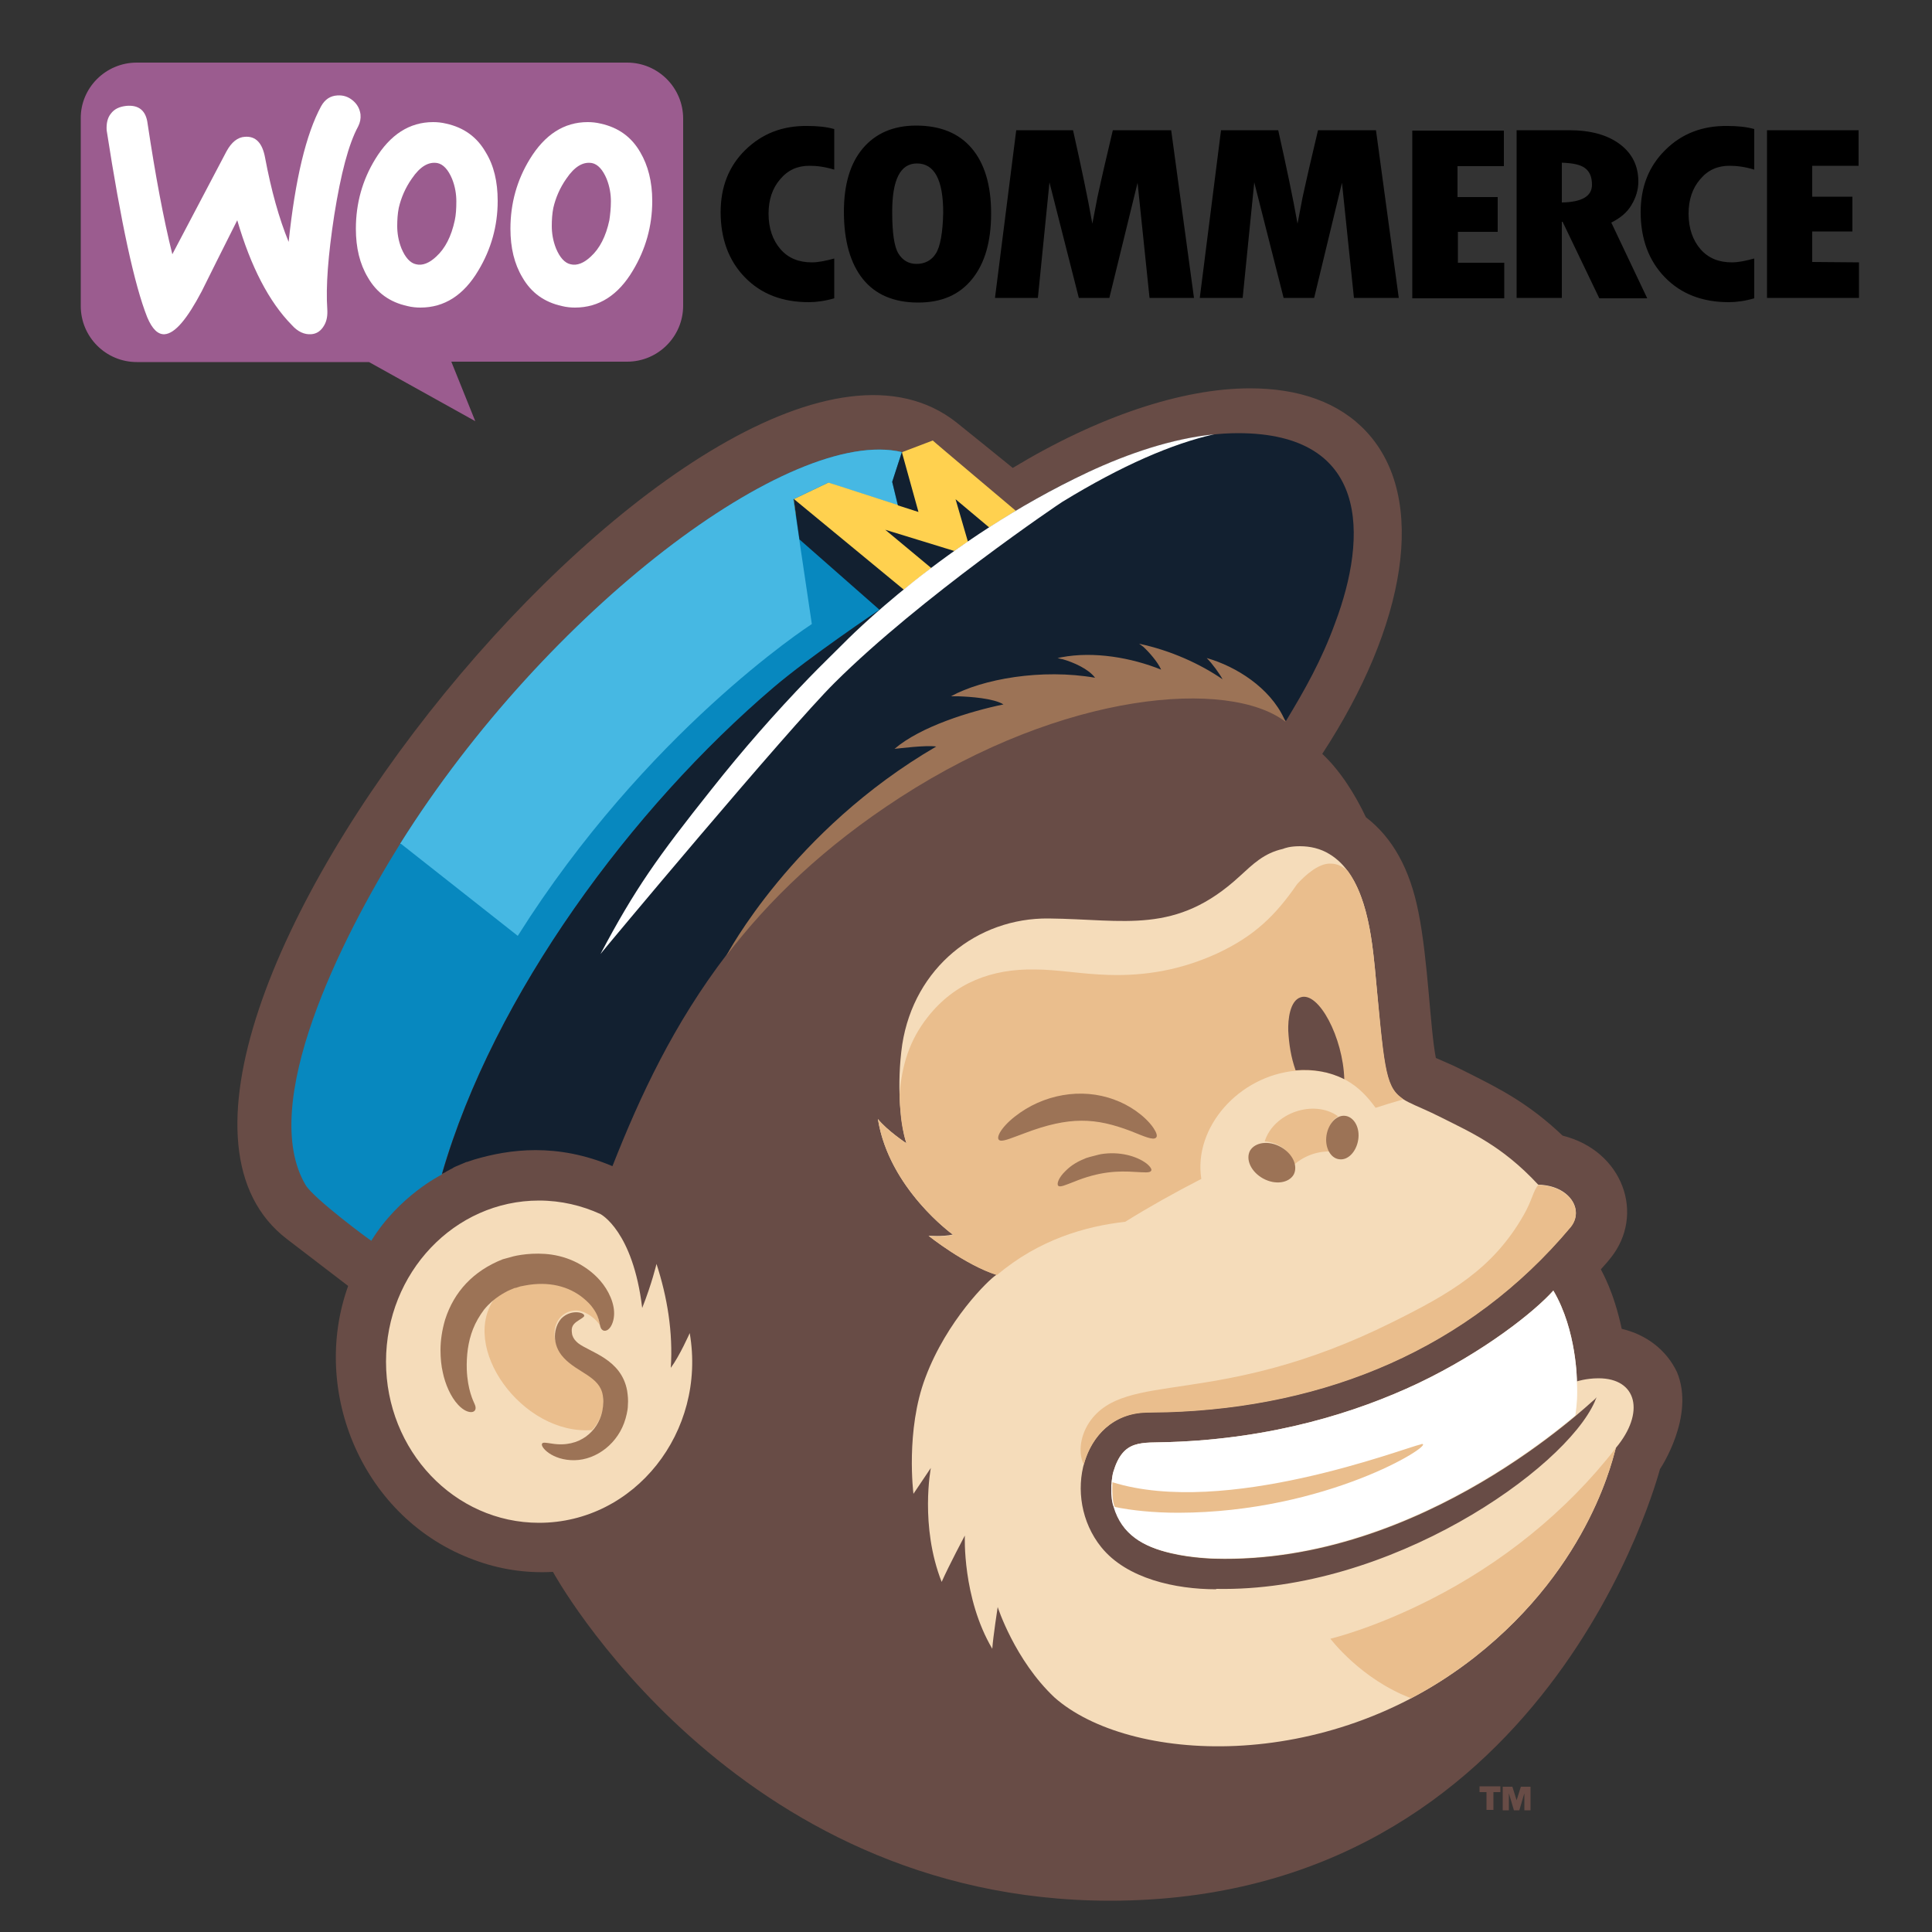 <?xml version="1.0" encoding="utf-8"?>
<!-- Generator: Adobe Illustrator 19.1.0, SVG Export Plug-In . SVG Version: 6.00 Build 0)  -->
<svg version="1.1" id="Layer_1" xmlns="http://www.w3.org/2000/svg" xmlns:xlink="http://www.w3.org/1999/xlink" x="0px" y="0px"
	 viewBox="0 0 500 500" style="enable-background:new 0 0 500 500;" xml:space="preserve">
<rect x="0" y="0" width="500" height="500" fill="#333333" stroke="none"/>
<style type="text/css">
	.st0{fill:#684C46;}
	.st1{fill:#F5DCBA;}
	.st2{fill:#0788BF;}
	.st3{fill:#46B8E3;}
	.st4{fill:#FFD14F;}
	.st5{fill:#122030;}
	.st6{fill:#FFFFFF;}
	.st7{fill:#EABE8D;}
	.st8{fill:#9C7356;}
	.st9{fill:#9B5C8F;}
</style>
<g>
	<path class="st0" d="M429.6,380.2c-0.3,1-29.1,111.7-142.3,111.7c-97.8,0-144.2-85.1-144.2-85.1c-7.1,0.4-14-0.7-20.4-3.1
		c-28.7-10.5-42.5-43.4-32.6-70.9l-15.8-12.1c-61.1-46.6,112-259.6,173.2-211.4c0.3,0.2,14.6,11.8,14.6,11.8
		c22-13.3,43.8-20.6,61.4-20.6c12.6,0,23.1,3.6,30.2,11.3c15.9,17.2,10.2,50.1-11.5,83.3c4.7,4.4,8.5,10.5,11.3,16.4
		c6.9,5.3,11.4,13.4,13.6,24.6c2.5,12.4,3,30.1,4.5,37.7c5.9,2.6,3.4,1.4,9.6,4.5c6.5,3.3,14.4,7.2,23.2,15.6
		c15.6,3.9,21.5,20.4,12.4,31.7c-0.2,0.3-1.3,1.6-2.5,2.9c0.3,0.7,3.3,5.6,5.4,15.4c6.4,1.5,11.6,5.5,14.3,11.2
		C438.8,366.6,429.6,380.2,429.6,380.2z M384.7,463.8v4.6h1.8v-4.6h1.8v-1.5h-5.4v1.5H384.7z M388.9,462.4v6.1h1.6v-4.4l1.3,4.4h1.4
		l1.3-4.4v4.4h1.6v-6.1h-2.5l-1.1,3.5l-1.1-3.5H388.9z"/>
	<path class="st1" d="M166.2,338.5L166.2,338.5L166.2,338.5c2.5-6.3,3.7-11.4,3.7-11.4c2.8,8.6,4.3,17.7,3.7,26.9l0,0l0,0
		c2.3-3.1,4.9-9,4.9-9c4.4,25.6-14.3,49.1-39,49.1c-21.9,0-39.6-18.7-39.6-41.7c0-23,17.7-41.7,39.6-41.7c5.7,0,11.1,1.3,15.9,3.5
		C155.4,314.2,163.8,318.5,166.2,338.5z M381.6,428.9c30.7-24.1,36.1-53.2,36.6-54.2c7.6-9.1,5.5-18-4.5-18c-3.2,0-5.6,0.8-5.6,0.8
		s0-13.2-6.1-23.5c-4.7,5.3-17.8,15.8-35,24c-16.1,7.6-37.6,14.3-64.2,15.2h0c-7.5,0.3-12.1-0.9-14.7,7.8c-0.8,3.1-0.5,7.6,0.2,8.9
		c2.1,7.2,7.6,10.4,14.8,12.1c5.5,1.3,11.3,1.4,11.3,1.4c54,1.5,97.3-40.6,97.9-40.9c0.5-0.4,0.9-0.9,0.9-0.9s-0.5,1.1-0.5,1.2
		c-7.8,17.5-53,49.3-97.9,48.4l-0.1,0.1c-10.4,0-23.1-2.7-29.7-10.9c-10.4-12.9-5-34.4,11.6-34.9c0,0,3.8-0.1,5.5-0.1
		c41.1-1.3,78-16.4,104.4-47.9c3.6-4.5-0.4-10.7-8.3-10.9c-0.1,0-0.1,0-0.2-0.1c-9.3-10-17.5-13.5-24.8-17.2
		c-15.3-7.8-13.9-1.1-17.4-38.9c-1-10.2-2.9-24.1-11.8-29.4c-2.3-1.4-4.9-2-7.6-2c-2.6,0-3.9,0.5-4.4,0.7c-4.9,1.1-7.7,3.9-11.2,7.1
		c-16.5,15.2-29.7,11.1-49.4,10.9c-18.5-0.2-34.8,12.7-37.9,32.6l0,0c-1.5,10.4-0.5,20.9,1.1,25.6c0,0-5-3.3-7.4-6.3
		c2.9,18.1,19.4,29.9,19.4,29.9c-2.6,0.6-6.3,0.3-6.3,0.3c0,0,9.4,7.5,17.6,10.1c-2.1,1.3-12.9,11.9-18.4,26.6
		c-5.2,13.7-3.1,30.1-3.1,30.1l4.5-6.7c0,0-2.9,15,2.8,29.5c1.9-4.3,6-12,6-12s-0.7,16.1,7.1,29.3c0.2-3,1.4-10.8,1.4-10.8
		s4.4,13.7,14.7,23.4C292,456.2,342.9,459.3,381.6,428.9z"/>
	<path class="st2" d="M96.1,321.1c-0.2,0-14.9-10.9-17-14.4c-12.4-20.9,9.2-63.9,24.5-88.4c38-60.4,101.1-108.1,129.8-101.3
		l29.5,15.2c-11.4,6.7-22.5,15-29.1,20.5l-6.3,5.3c0,0-18.3,12.3-27.4,20.1c-36.5,31.1-72.4,79.4-85.8,125.9
		C114.3,304,103.3,309.4,96.1,321.1z"/>
	<path class="st3" d="M233.4,117L233.4,117c-28.7-6.8-91.9,40.9-129.8,101.3c0,0,0,0,0,0.1l0.2,0l30.2,23.8
		c33.2-52.7,74.9-79.9,76.1-80.7l-4.8-32.3l9-4.3l18,5.8l-1.4-6L233.4,117L233.4,117z"/>
	<path class="st4" d="M262.9,132.2l-29.1,20.5l-2,1.6l-25.8-21.1l-0.6-4l9-4.3c0.5,0.1,17.3,5.6,18,5.8l0.3-11.2l0.8-2.5l7.9-3
		C241.3,114,262.9,132.2,262.9,132.2z"/>
	<g>
		<path class="st5" d="M320.4,112.1c-19.3,0-40.9,10.1-57.5,20.1c-2.3,1.4-4.6,2.8-6.9,4.3l-8.7-7.3l3.2,11
			c-1.2,0.8-2.4,1.6-3.5,2.4l-17.9-5.5l11.9,9.9c-2.7,2.1-5.1,4-7.1,5.6l-28.5-23.5l1.5,10.5l20.7,18.2c0,0-18.3,12.3-27.4,20.1
			c-36.5,31.1-72.4,79.4-85.8,125.9l0.8-0.4c0.1-0.1,0.2-0.1,0.3-0.2c0.4-0.2,0.7-0.4,1.1-0.6c0.2-0.1,0.5-0.2,0.7-0.4
			c0.4-0.2,0.8-0.4,1.1-0.5c0.2-0.1,0.5-0.2,0.7-0.3c0.4-0.2,0.8-0.3,1.2-0.5c0.2-0.1,0.4-0.2,0.6-0.2c0.6-0.2,1.2-0.4,1.8-0.6
			c9.1-2.7,21.4-4.4,35.8,1.7c7.2-18.3,15.9-36.9,29.6-54.8c11.1-14.5,21.7-27.4,34.5-34.5c24.2-22.7,89.3-46.8,110.2-25.9
			c4.9-8.1,9.2-15.7,12.7-25.3C354.1,138.5,354.3,112.1,320.4,112.1z"/>
		<polygon class="st5" points="237.7,132.5 233.4,117 230.9,124.7 232.4,130.8 		"/>
	</g>
	<path class="st6" d="M408.1,357.5c0,0,0-13.2-6.1-23.5c-4.7,5.3-17.8,15.8-35,24c-16.1,7.6-37.6,14.3-64.2,15.2h0
		c-7.5,0.3-12.1-0.9-14.7,7.8c-0.2,0.7-0.3,1.6-0.4,2.4l0,0.1c0,0,0,0,0,0c0,0.3,0,0.6-0.1,0.8c0,0.8,0,1.5,0,2.1c0,0,0,0,0,0
		c0,0,0,0.1,0,0.1c0,0.4,0.1,0.7,0.1,1.1c0,0,0,0,0,0.1c0,0,0,0,0,0.1c0.2,1.4,0.4,2,0.5,2.1c0,0,0,0,0,0l0,0.1
		c2.1,7.1,7.6,10.3,14.8,11.9c5.5,1.3,11.3,1.4,11.3,1.4c44.1,1.2,81-26.6,93.4-37C408.1,363.4,408.3,361.3,408.1,357.5z
		 M281.6,122.2c10.5-4.9,21.8-8.7,32.6-9.8c-10.7,2.4-23.8,8-39.3,17.5c-0.4,0.2-36.7,24.7-58.9,46.8c-12.1,12-60.7,70.2-60.6,70.2
		c8.9-16.8,14.7-25,28.8-42.7c7.9-10,16.4-19.7,25.1-28.7c2.9-3,5.9-5.9,8.8-8.8l0,0l0,0C219.2,165.6,244.5,139.6,281.6,122.2z"/>
	<path class="st7" d="M381.6,428.9c-5.3,4.1-10.8,7.7-16.4,10.6c-13-4.9-20.9-15.4-20.9-15.4s11.1-2.6,26-10.2
		c18.1-9.2,35-22.5,47.9-39.2C417.7,375.7,412.3,404.8,381.6,428.9z M346.3,288.9c-6.3-4.5-16.7-0.9-19,6.5c3.6,0.2,7.5,2.9,7.2,6.4
		c2.6-2.5,6.2-3.9,9.8-3.8C342.7,295.2,343.5,290.5,346.3,288.9z M280.5,379c2-7.4,7.6-13.2,16.1-13.4c0,0,3.8-0.1,5.5-0.1
		c41.1-1.3,78-16.4,104.4-47.9c3.6-4.5-0.4-10.7-8.3-10.9c0,0-0.1,0-0.1,0c-1.3,1.4-1.6,4-3.8,7.8c-8,14-19.1,20.3-34,27.7
		c-45.4,22.6-69,12.1-78.4,25.9C279.2,372.2,279.2,376.7,280.5,379C280.5,379,280.5,379,280.5,379z M362.7,284.1
		c-4.3-3.1-4.5-8.6-6.9-33.7c-0.8-8-2.1-18.3-7-25c-1-0.9-2.4-1.9-4.5-1.9c-3.1-0.1-6.6,3.1-8.6,5.3c-5.6,8.1-11,13.4-20.6,17.9
		c-9.6,4.4-18.8,5.9-28.3,5.6c-7-0.2-13.1-1.4-19-1.4c-11.1-0.2-20.7,3.4-27.7,12.3c-4.8,6.1-6.7,12.5-7.3,20.1
		c0,0.9,0.1,1.8,0.1,2.6c0.1,1.2,0.2,2.4,0.3,3.5c0.5,3.9,1.2,5.9,1.2,5.9c0,0,0,0.1,0,0.1c0.1,0.2,0.1,0.4,0.2,0.5
		c0,0-5-3.3-7.4-6.3c2.4,15.1,14.3,25.8,18.2,29c0.2,0.2,0.5,0.4,0.7,0.5c0,0,0,0,0.1,0.1c0.3,0.3,0.5,0.4,0.5,0.4
		c-2.6,0.6-6.3,0.3-6.3,0.3c0,0,9.4,7.5,17.6,10.1c10.8-9.2,23.1-12.7,33.2-13.8c6.1-3.8,12.7-7.5,19.7-11.1
		c-2.1-13.3,9.7-26.7,24.5-28c11.2-0.8,16.7,4.2,20.6,9.6c2.1-0.7,4.5-1.4,7.2-2.2C362.9,284.3,362.8,284.2,362.7,284.1z
		 M368.1,373.7c-0.1,0-0.2,0-0.4,0.1c-4.5,1-50.6,18.9-79.8,9.8c-0.1,1.6-0.1,5,0.6,6.4c0,0,0,0,0,0c4.4,0.9,10,1.5,16.5,1.5
		C343.3,391.4,370.9,374,368.1,373.7z M153.2,370.1C153.2,370.1,153.3,370.1,153.2,370.1c2.4-2.5,3.4-6,2.8-9.4
		c-0.9-4.8-6.3-5.8-10-9.6c-0.1-0.1-0.1-0.1-0.2-0.2c-0.1-0.1-0.1-0.1-0.2-0.2c0,0,0,0,0,0c-1.6-1.9-2.2-4-2.1-5.9
		c0.3-4.9,4.7-6.3,7-5.4c0,0,2.7,0.6,4.8,3.6c0,0,0,0,0,0c-0.3-1-0.3-2.5-1.9-4.9c-2.7-3.8-8.9-7.7-17.6-5.8h0
		c-1.6,0.3-0.7,0.1-2.3,0.6c-0.2,0.1-0.5,0.1-0.7,0.2c-0.5,0.2-1,0.4-1.4,0.6l0,0c-0.2,0.1-1.5,0.7-3.1,1.9
		C118.5,348.4,135.2,371.5,153.2,370.1z"/>
	<path class="st8" d="M298.5,291.9c0.8,1.2,1.1,2.1,0.7,2.5c-0.7,0.8-3.1-0.3-6.6-1.7c-9-3.4-15.7-3.9-27.5,0.6
		c-3,1.1-5.1,2-6.1,1.9c-1.7-0.2-0.1-3.3,3.6-6.2c7.3-5.8,17.3-7.6,25.8-4.4C292.1,285.9,296.3,288.7,298.5,291.9z M296.7,301.1
		c-2.5-1.9-7-3.2-11.8-2.4c-1,0.2-1.9,0.5-2.8,0.7c-0.3,0.1-0.6,0.2-1,0.3c-2,0.8-3.7,1.7-5.3,3.3c-1.9,1.8-2.4,3.5-1.9,3.9
		c0.5,0.4,1.8-0.2,3.9-1c6.8-2.8,11.6-2.9,16.1-2.6c2.2,0.1,3.7,0.3,4-0.3C298.2,302.7,297.7,301.9,296.7,301.1z M150.9,335.9
		L150.9,335.9L150.9,335.9c1.1,0.9,2,1.8,2.6,2.7c2.1,2.9,1.4,4.7,2.3,5.5c0.3,0.3,0.7,0.4,1.2,0.2c1.2-0.5,1.8-2.4,1.9-3.7l0,0l0,0
		l0,0c0.3-3.1-1.4-6.7-3.6-9.2l0,0l0,0l0,0c-1.4-1.6-3.1-3-5.2-4.2c-2.1-1.2-4.6-2.1-7.3-2.5c-4.7-0.7-9.3,0.2-10.5,0.6l0,0
		c-0.7,0.2-1.5,0.4-2.2,0.6c-7.6,3-12.6,8.4-14.9,15.6l0,0l0,0c-0.8,2.7-1.2,5.4-1.2,7.9c0,2.1,0.2,4.1,0.6,5.8v0l0,0l0,0
		c0.6,2.9,2,6.3,4,8.4l0,0l0,0l0,0c2.6,2.8,5.4,2.2,4.2-0.3c-0.3-0.7-1.8-3.6-2-8.9c-0.1-3.5,0.3-7.1,1.6-10.4
		c0.7-1.8,1.7-3.5,2.9-5.1c2.6-3.2,5.8-4.6,6.1-4.8l0,0c0.4-0.2,0.9-0.4,1.4-0.6c0.2-0.1,0.4-0.2,0.7-0.2c1.6-0.5,0.7-0.3,2.3-0.6h0
		C142,331.5,147.2,332.9,150.9,335.9z M149.6,347.6c-0.8-0.7-1.2-1.2-1.5-2.1c-0.3-1.6-0.2-2.5,1.2-3.5c1-0.7,1.9-1.1,1.9-1.5
		c0-0.9-3.5-1.7-5.9,0.7c-2,2.2-2.7,6.7,0.6,10.2c3.6,3.9,9.3,4.8,10.1,9.7c0.1,0.7,0.2,1.5,0.1,2.2c0,0.9-0.3,2.1-0.3,2.2
		c-1.1,4.7-5.6,9.3-13,8.1c-1.4-0.2-2.3-0.4-2.5,0c-0.6,0.8,2.6,4.4,8.4,4.3c5.7-0.1,11.4-4.4,13.2-10.8c0-0.1,0.6-1.9,0.6-3.5
		c0.1-1.2,0-2.4-0.2-3.7C160.8,351.7,152.7,350,149.6,347.6z M348.3,288.8c-2.3-0.4-4.5,1.9-5,5c-0.5,3.1,1,5.9,3.2,6.2
		c2.3,0.4,4.5-1.9,5-5C352,291.9,350.5,289.2,348.3,288.8z M323.5,297.8c-1.2,2.3,0.3,5.5,3.4,7.2c3.1,1.7,6.6,1.2,7.9-1
		c1.2-2.3-0.3-5.5-3.4-7.2C328.3,295.1,324.8,295.6,323.5,297.8z M232.9,206.4c42.6-27.6,85.2-30.8,99.8-19.6c0,0,0,0,0,0
		c0-0.1-0.3-0.7-0.4-0.9l0,0c-3.7-7.9-12.3-13.4-20-15.6c1.4,1.4,3.3,4,4.1,5.5c-5.8-4-13.5-7.5-21.6-9.2c0,0,1,0.7,1.1,0.8
		c1.6,1.5,3.7,3.9,4.6,5.9c-7.7-3.1-17.4-4.8-25.8-3.2c-0.1,0-1,0.2-1,0.2s1.1,0.3,1.3,0.3c2.8,0.8,6.7,2.5,8.4,4.8
		c-13.8-2.4-29.1,0.3-37.3,4.8c1.1,0,1,0,1.9,0c3,0.1,9.1,0.5,11.7,2.1c-8.7,1.8-21.4,5.7-28.2,11.5c1.2-0.1,8-1,10.8-0.6
		C205,214.9,188,247.3,188,247.3l0,0C199,232.9,213.3,219.1,232.9,206.4z"/>
	<path class="st0" d="M333.4,266.8c-0.1-2.9,0.4-7.8,3.2-8.7l0,0c0,0,0,0,0,0l0,0c4.7-1.6,11,10.5,11.3,21.2
		c-3.7-1.9-8.1-2.7-12.6-2.3C334.1,273.6,333.6,270.3,333.4,266.8z"/>
</g>
<g>
	<path class="st9" d="M35.4,16.2h126.9c8,0,14.5,6.5,14.5,14.5v48.4c0,8-6.5,14.5-14.5,14.5h-45.5L123,109L95.5,93.7H35.4
		c-8,0-14.5-6.5-14.5-14.5V30.7C20.8,22.8,27.3,16.2,35.4,16.2z"/>
	<path class="st6" d="M28.7,29.4c0.9-1.2,2.2-1.8,4-2c3.3-0.3,5.1,1.3,5.5,4.6c2,13.3,4.1,24.6,6.4,33.8l14-26.6
		c1.3-2.4,2.9-3.7,4.8-3.8c2.8-0.2,4.5,1.6,5.2,5.4c1.6,8.5,3.6,15.7,6.1,21.8c1.7-16.2,4.5-27.9,8.4-35.1c1-1.8,2.4-2.7,4.2-2.8
		c1.5-0.1,2.8,0.3,4,1.3c1.2,1,1.8,2.2,2,3.6c0.1,1.1-0.1,2.1-0.6,3.1c-2.5,4.6-4.5,12.3-6.2,23c-1.6,10.4-2.2,18.5-1.8,24.3
		c0.1,1.6-0.1,3-0.8,4.2c-0.8,1.4-1.9,2.2-3.4,2.3c-1.7,0.1-3.4-0.6-5-2.4C69.6,78.1,64.9,69,61.4,57c-4.1,8.2-7.2,14.3-9.2,18.4
		c-3.8,7.2-6.9,10.9-9.6,11.1c-1.7,0.1-3.2-1.3-4.5-4.4c-3.3-8.3-6.8-24.5-10.5-48.4C27.5,32,27.8,30.5,28.7,29.4z"/>
	<path class="st6" d="M165.7,39.4c-2.3-4-5.7-6.4-10.2-7.4c-1.2-0.3-2.4-0.4-3.4-0.4c-6.1,0-11.1,3.2-15,9.6c-3.3,5.4-5,11.4-5,18
		c0,4.9,1,9.1,3.1,12.6c2.3,4,5.7,6.4,10.2,7.4c1.2,0.3,2.4,0.4,3.4,0.4c6.2,0,11.2-3.2,15-9.6c3.3-5.5,5-11.5,5-18
		C168.8,47,167.7,42.8,165.7,39.4L165.7,39.4z M157.7,57c-0.9,4.2-2.5,7.3-4.8,9.4c-1.8,1.7-3.6,2.4-5.2,2c-1.5-0.3-2.8-1.7-3.8-4.1
		c-0.8-2-1.1-4-1.1-5.8c0-1.6,0.1-3.2,0.4-4.7c0.6-2.6,1.7-5.2,3.4-7.6c2.1-3.1,4.3-4.4,6.6-4c1.5,0.3,2.8,1.7,3.8,4.1
		c0.8,2,1.1,4,1.1,5.8C158.1,54,157.9,55.6,157.7,57L157.7,57z"/>
	<path class="st6" d="M125.7,39.4c-2.3-4-5.7-6.4-10.2-7.4c-1.2-0.3-2.4-0.4-3.4-0.4c-6.1,0-11.1,3.2-15,9.6c-3.3,5.4-5,11.4-5,18
		c0,4.9,1,9.1,3.1,12.6c2.3,4,5.7,6.4,10.2,7.4c1.2,0.3,2.4,0.4,3.4,0.4c6.2,0,11.2-3.2,15-9.6c3.3-5.5,5-11.5,5-18
		C128.8,47,127.8,42.8,125.7,39.4L125.7,39.4z M117.7,57c-0.9,4.2-2.5,7.3-4.8,9.4c-1.8,1.7-3.6,2.4-5.2,2c-1.5-0.3-2.8-1.7-3.8-4.1
		c-0.8-2-1.1-4-1.1-5.8c0-1.6,0.1-3.2,0.4-4.7c0.6-2.6,1.7-5.2,3.4-7.6c2.1-3.1,4.3-4.4,6.6-4c1.5,0.3,2.8,1.7,3.8,4.1
		c0.8,2,1.1,4,1.1,5.8C118.1,54,118,55.6,117.7,57L117.7,57z"/>
	<g>
		<g>
			<path d="M192.9,38.8c-4.3,4.2-6.4,9.6-6.4,16.1c0,6.9,2.1,12.6,6.3,16.9c4.2,4.3,9.7,6.4,16.5,6.4c2,0,4.2-0.3,6.6-1V66.9
				c-2.2,0.6-4.1,1-5.8,1c-3.4,0-6.1-1.1-8.1-3.4c-2-2.3-3.1-5.4-3.1-9.2c0-3.6,1-6.6,3-8.9c2-2.4,4.5-3.5,7.6-3.5
				c2,0,4.1,0.3,6.4,1V33.4c-2.1-0.6-4.5-0.8-6.9-0.8C202.5,32.5,197.2,34.6,192.9,38.8z M237.1,32.5c-5.9,0-10.5,2-13.8,5.9
				s-4.9,9.4-4.9,16.4c0,7.6,1.7,13.4,4.9,17.4s8,6.1,14.3,6.1c6.1,0,10.7-2,14-6.1s4.9-9.7,4.9-17s-1.7-12.9-5-16.8
				C248.2,34.5,243.4,32.5,237.1,32.5z M242.2,65.6c-1.1,1.8-2.9,2.7-5,2.7c-2,0-3.6-0.9-4.7-2.7c-1.1-1.8-1.6-5.4-1.6-10.8
				c0-8.3,2.1-12.5,6.4-12.5c4.5,0,6.8,4.2,6.8,12.7C244,60.3,243.3,63.9,242.2,65.6z M288,33.7l-2.3,9.8c-0.6,2.5-1.1,5-1.7,7.6
				l-1.3,6.8c-1.2-6.8-2.9-14.8-5-24.2H263l-5.5,43.4h11.1l3-29.9l7.6,29.9h7.9l7.3-29.8l3.1,29.8H309l-5.9-43.4L288,33.7L288,33.7z
				 M341.1,33.7l-2.3,9.8c-0.6,2.5-1.1,5-1.7,7.6l-1.3,6.8c-1.2-6.8-2.9-14.8-5-24.2h-14.8l-5.5,43.4h11.1l3-29.9l7.6,29.9h7.9
				l7.2-29.8l3.1,29.8h11.6l-5.9-43.4H341.1z M377.2,60h10.4v-9h-10.4v-8h12v-9.2h-23.7v43.4h23.8v-9.2h-12V60z M422.2,53.1
				c1.2-2,1.8-4,1.8-6.1c0-4.1-1.6-7.3-4.8-9.7c-3.2-2.4-7.6-3.6-13.1-3.6h-13.6v43.4h11.7V57.4h0.2l9.5,19.8h12.4L417,57.6
				C419.2,56.5,421,55.1,422.2,53.1z M404.2,52.4V42.1c2.8,0.1,4.8,0.5,6,1.4c1.2,0.9,1.8,2.3,1.8,4.3
				C412,50.8,409.4,52.3,404.2,52.4z M431,38.8c-4.3,4.2-6.4,9.6-6.4,16.1c0,6.9,2.1,12.6,6.3,16.9c4.2,4.3,9.7,6.4,16.5,6.4
				c2,0,4.2-0.3,6.6-1V66.9c-2.2,0.6-4.1,1-5.8,1c-3.4,0-6.1-1.1-8.1-3.4c-2-2.3-3.1-5.4-3.1-9.2c0-3.6,1-6.6,3-8.9
				c2-2.4,4.5-3.5,7.6-3.5c2,0,4.1,0.3,6.4,1V33.4c-2.1-0.6-4.5-0.8-6.9-0.8C440.6,32.5,435.2,34.6,431,38.8z M469,67.8v-7.9h10.4
				v-9H469v-8h12v-9.2h-23.7v43.4h23.8v-9.2L469,67.8L469,67.8z"/>
		</g>
	</g>
</g>
</svg>
